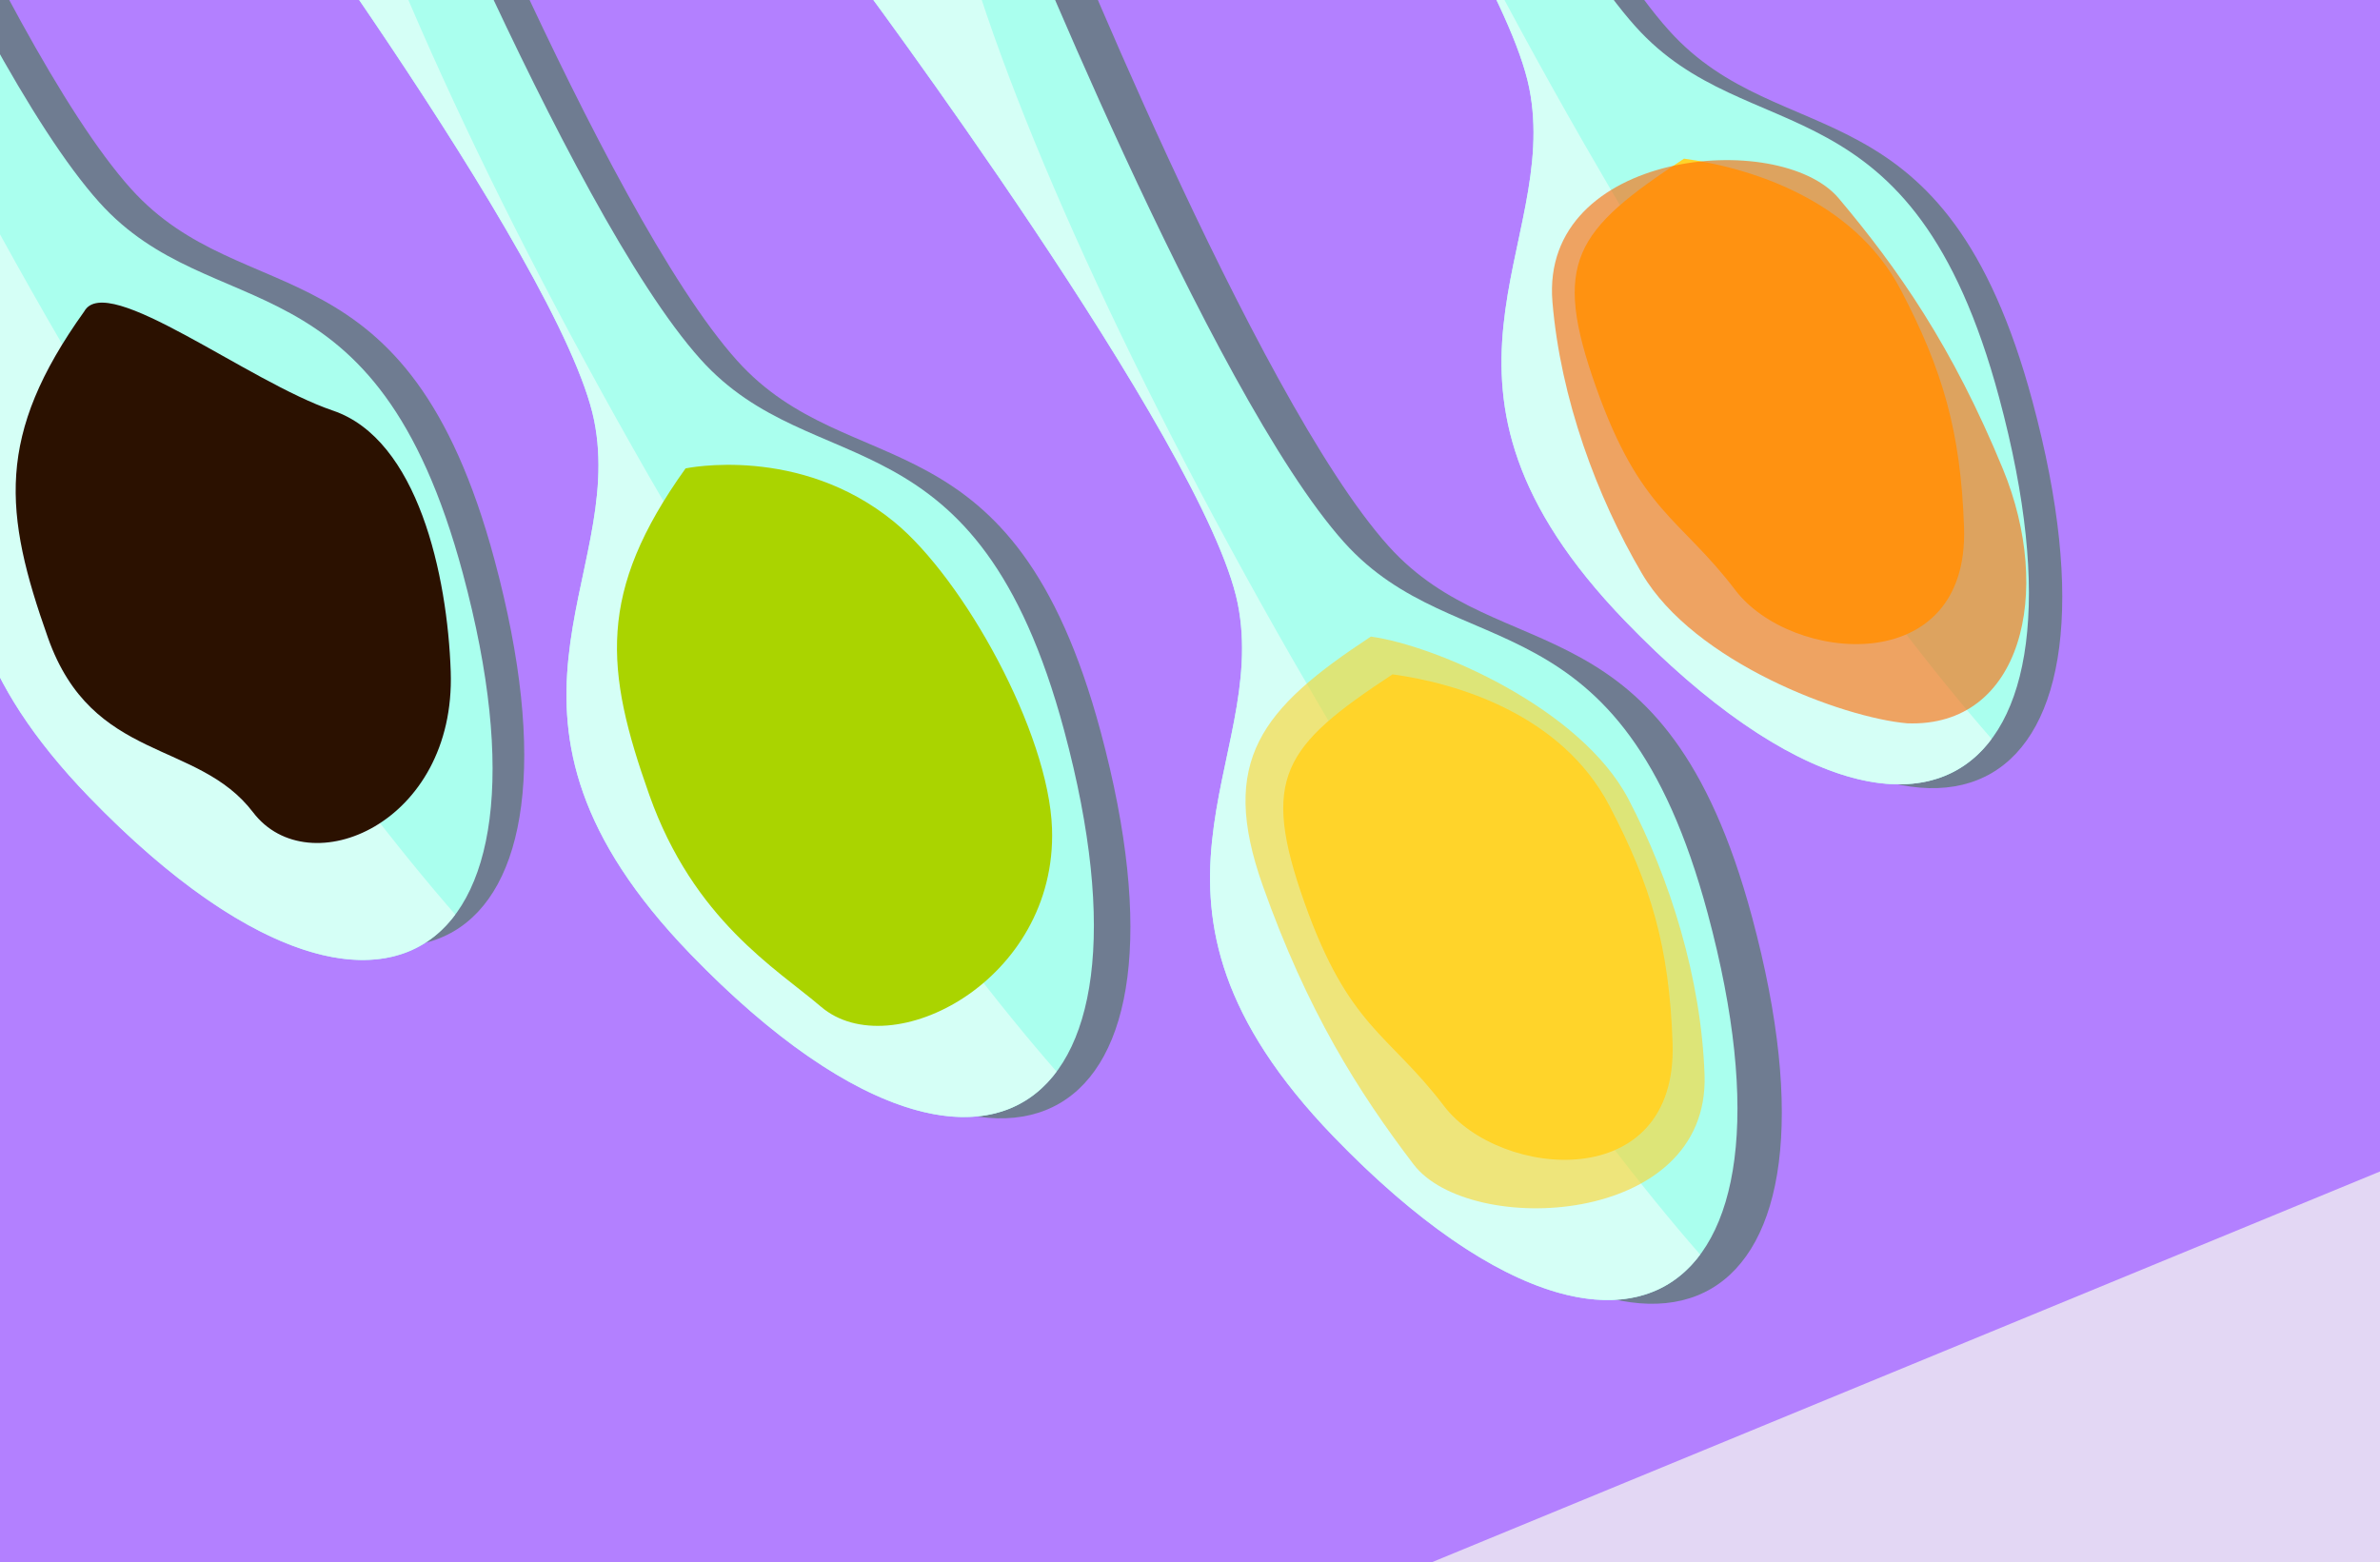 <?xml version="1.0" encoding="UTF-8" standalone="no"?>
<!-- Created with Inkscape (http://www.inkscape.org/) -->

<svg
   xmlns:dc="http://purl.org/dc/elements/1.1/"
   xmlns:cc="http://creativecommons.org/ns#"
   xmlns:rdf="http://www.w3.org/1999/02/22-rdf-syntax-ns#"
   xmlns:svg="http://www.w3.org/2000/svg"
   xmlns="http://www.w3.org/2000/svg"
   xmlns:sodipodi="http://sodipodi.sourceforge.net/DTD/sodipodi-0.dtd"
   xmlns:inkscape="http://www.inkscape.org/namespaces/inkscape"
   width="531.471"
   height="348.909"
   id="svg2"
   version="1.1"
   inkscape:version="0.48.4 r9939"
   inkscape:export-filename="/home/nessa/fake_food_2.png"
   inkscape:export-xdpi="90.005516"
   inkscape:export-ydpi="90.005516"
   sodipodi:docname="fake_food_3.svg">
  <defs
     id="defs4" />
  <sodipodi:namedview
     id="base"
     pagecolor="#ffffff"
     bordercolor="#666666"
     borderopacity="1.0"
     inkscape:pageopacity="0.0"
     inkscape:pageshadow="2"
     inkscape:zoom="0.98994949"
     inkscape:cx="76.341536"
     inkscape:cy="181.90263"
     inkscape:document-units="px"
     inkscape:current-layer="layer1"
     showgrid="false"
     inkscape:window-width="1440"
     inkscape:window-height="845"
     inkscape:window-x="0"
     inkscape:window-y="27"
     inkscape:window-maximized="1"
     fit-margin-top="0"
     fit-margin-left="0"
     fit-margin-right="0"
     fit-margin-bottom="0" />
  <g
     inkscape:label="Capa 1"
     inkscape:groupmode="layer"
     id="layer1"
     transform="translate(-781.924,29.326)">
    <rect
       style="fill:#e3d7f4;fill-opacity:1;stroke:none"
       id="rect4583"
       width="531.471"
       height="348.909"
       x="781.924"
       y="-29.326"
       inkscape:export-filename="/home/nessa/prueba.png"
       inkscape:export-xdpi="90.023537"
       inkscape:export-ydpi="90.023537" />
    <path
       style="fill:#b380ff;fill-opacity:1;stroke:none"
       d="M 495.531 -144.188 L 267.156 -50.062 L 267.156 -102.531 L -138.562 -102.531 L -138.562 166.062 L -107.531 166.062 L 18.906 472.906 L 643.719 215.375 L 495.531 -144.188 z "
       transform="translate(781.924,-29.326)"
       id="rect4577" />
    <path
       style="fill:#6f7c91;stroke:none"
       d="m 836.657,-76.334 c 0,0 78.914,105.567 86.103,141.191 7.189,35.624 -29.654,66.235 21.48,119.154 62.724,64.914 107.63,39.932 83.468,-49.927 C 1008.222,61.617 971.91,79.466 946.531,51.22 916.514,17.811 870.723,-96.898 870.723,-96.898 z"
       id="path4746"
       inkscape:connector-curvature="0"
       sodipodi:nodetypes="csssscc" />
    <path
       sodipodi:nodetypes="csssscc"
       inkscape:connector-curvature="0"
       id="path4748"
       d="m 982.119,-34.917 c 0,0 78.914,105.567 86.103,141.191 7.189,35.624 -29.654,66.235 21.48,119.154 62.724,64.914 107.63,39.932 83.468,-49.927 -19.486,-72.468 -55.798,-54.619 -81.177,-82.865 -30.017,-33.408 -75.808,-148.117 -75.808,-148.117 z"
       style="fill:#6f7c91;stroke:none" />
    <path
       style="fill:#6f7c91;stroke:none"
       d="m 1044.748,-150.075 c 0,0 78.914,105.567 86.103,141.191 7.189,35.624 -29.654,66.235 21.48,119.154 62.724,64.914 107.63,39.932 83.468,-49.927 -19.486,-72.468 -55.798,-54.619 -81.177,-82.865 -30.017,-33.408 -75.808,-148.117 -75.808,-148.117 z"
       id="path4750"
       inkscape:connector-curvature="0"
       sodipodi:nodetypes="csssscc" />
    <path
       sodipodi:nodetypes="csssscc"
       inkscape:connector-curvature="0"
       id="path4744"
       d="m 701.297,-114.719 c 0,0 78.914,105.567 86.103,141.191 7.189,35.624 -29.654,66.235 21.48,119.154 62.724,64.914 107.63,39.932 83.468,-49.927 C 872.862,23.231 836.549,41.08 811.171,12.834 781.154,-20.574 735.362,-135.284 735.362,-135.284 z"
       style="fill:#6f7c91;stroke:none" />
    <path
       style="fill:#aaffee;stroke:none"
       d="m 694.225,-111.689 c 0,0 78.914,105.567 86.103,141.191 7.189,35.624 -29.654,66.235 21.48,119.154 62.724,64.914 107.63,39.932 83.468,-49.927 C 865.79,26.262 829.478,44.11 804.1,15.864 774.083,-17.544 728.291,-132.253 728.291,-132.253 z"
       id="path4692"
       inkscape:connector-curvature="0"
       sodipodi:nodetypes="csssscc" />
    <path
       style="fill:#d5fff6;stroke:none"
       d="m 717.25,-125.598 -23.019,13.901 c 0,0 78.903,105.581 86.092,141.206 7.189,35.624 -29.654,66.237 21.48,119.157 36.924,38.213 67.664,45.246 81.784,26.259 C 857.365,144.937 824.456,97.526 792.523,41.869 753.909,-25.433 726.418,-87.909 717.25,-125.598 z"
       id="path4696"
       inkscape:connector-curvature="0" />
    <path
       style="fill:#2b1100;stroke:none"
       d="m 800.743,40.213 c -19.799,27.667 -18.014,44.989 -8.097,72.933 9.917,27.944 33.374,22.64 45.793,38.956 12.419,16.317 45.291,2.553 44.135,-31.437 C 881.842,99.149 875.246,68.812 856.265,62.376 837.284,55.939 805.771,31.213 800.743,40.213 z"
       id="path4701"
       inkscape:connector-curvature="0"
       sodipodi:nodetypes="cssssc" />
    <path
       sodipodi:nodetypes="csssscc"
       inkscape:connector-curvature="0"
       id="path4719"
       d="m 828.501,-76.615 c 0,0 78.914,105.567 86.103,141.191 7.189,35.624 -29.654,66.235 21.48,119.154 62.724,64.914 107.63,39.932 83.468,-49.927 C 1000.066,61.336 963.753,79.184 938.375,50.938 908.358,17.53 862.566,-97.179 862.566,-97.179 z"
       style="fill:#aaffee;stroke:none" />
    <path
       id="path4721"
       d="m 851.525,-90.524 -23.019,13.901 c 0,0 78.903,105.581 86.092,141.206 7.189,35.624 -29.654,66.237 21.48,119.157 36.924,38.213 67.664,45.246 81.784,26.259 C 991.64,180.011 958.731,132.601 926.798,76.943 888.184,9.641 860.693,-52.835 851.525,-90.524 z"
       style="fill:#d5fff6;stroke:none"
       inkscape:connector-curvature="0" />
    <path
       sodipodi:nodetypes="cssssc"
       inkscape:connector-curvature="0"
       id="path4723"
       d="m 935.018,75.287 c -19.799,27.667 -18.014,44.989 -8.097,72.933 9.917,27.944 28.358,38.767 38.351,47.303 15.592,13.317 52.732,-5.794 51.577,-39.784 -0.732,-21.515 -19.716,-55.754 -35.208,-68.471 -21.193,-17.398 -46.623,-11.981 -46.623,-11.981 z"
       style="fill:#aad400;stroke:none" />
    <path
       sodipodi:nodetypes="csssscc"
       inkscape:connector-curvature="0"
       id="path4725"
       d="m 972.216,-35.746 c 0,0 78.914,105.567 86.103,141.191 7.189,35.624 -29.654,66.235 21.48,119.154 62.724,64.914 107.63,39.932 83.468,-49.927 -19.486,-72.468 -55.798,-54.619 -81.177,-82.865 -30.017,-33.408 -75.808,-148.117 -75.808,-148.117 z"
       style="fill:#aaffee;stroke:none" />
    <path
       id="path4727"
       d="m 995.241,-49.654 -23.019,13.901 c 0,0 78.902,105.581 86.092,141.206 7.189,35.624 -29.654,66.237 21.48,119.157 36.924,38.213 67.664,45.246 81.784,26.259 -26.222,-29.988 -59.131,-77.398 -91.064,-133.056 -38.614,-67.302 -66.105,-129.778 -75.272,-167.467 z"
       style="fill:#d5fff6;stroke:none"
       inkscape:connector-curvature="0" />
    <path
       sodipodi:nodetypes="cssssc"
       inkscape:connector-curvature="0"
       id="path4729"
       d="m 1092.887,121.285 c -24.424,16.052 -29.566,23.078 -19.648,51.022 9.917,27.944 18.691,29.025 31.11,45.342 12.419,16.317 52.229,19.975 51.073,-14.015 -0.732,-21.515 -4.829,-35.292 -14.128,-53.047 -10.672,-20.377 -34.04,-27.354 -48.407,-29.302 z"
       style="fill:#ffd42a;stroke:none" />
    <path
       style="opacity:0.6;fill:#ffd42a;stroke:none"
       d="m 1088.048,112.85 c -24.424,16.052 -34.053,27.692 -24.136,55.636 9.917,27.944 21.243,45.907 33.662,62.224 12.419,16.317 66.145,14.03 64.989,-19.96 -0.732,-21.515 -7.695,-43.84 -16.994,-61.595 -10.672,-20.377 -43.153,-34.356 -57.521,-36.304 z"
       id="path4731"
       inkscape:connector-curvature="0"
       sodipodi:nodetypes="cssssc" />
    <path
       style="fill:#aaffee;stroke:none"
       d="m 1037.3,-150.922 c 0,0 78.914,105.567 86.103,141.191 7.189,35.624 -29.654,66.235 21.48,119.154 62.724,64.914 107.63,39.931 83.468,-49.927 -19.486,-72.468 -55.798,-54.619 -81.177,-82.865 -30.017,-33.408 -75.808,-148.117 -75.808,-148.117 z"
       id="path4733"
       inkscape:connector-curvature="0"
       sodipodi:nodetypes="csssscc" />
    <path
       inkscape:connector-curvature="0"
       style="fill:#d5fff6;stroke:none"
       d="m 1060.325,-164.831 -23.019,13.901 c 0,0 78.903,105.581 86.092,141.206 7.189,35.624 -29.654,66.237 21.48,119.157 36.924,38.213 67.664,45.246 81.784,26.259 -26.222,-29.988 -59.131,-77.398 -91.064,-133.056 -38.614,-67.302 -66.104,-129.778 -75.272,-167.467 z"
       id="path4735" />
    <path
       style="fill:#ffd42a;stroke:none"
       d="m 1157.972,6.109 c -24.424,16.052 -29.566,23.078 -19.648,51.022 9.917,27.944 18.691,29.025 31.11,45.342 12.419,16.316 52.229,19.975 51.073,-14.015 -0.732,-21.515 -4.829,-35.292 -14.128,-53.047 -10.672,-20.377 -34.04,-27.354 -48.407,-29.302 z"
       id="path4737"
       inkscape:connector-curvature="0"
       sodipodi:nodetypes="cssssc" />
    <path
       sodipodi:nodetypes="cssssc"
       inkscape:connector-curvature="0"
       id="path4739"
       d="m 1207.835,132.219 c 25.626,0.949 32.651,-29.333 21.371,-56.755 -11.279,-27.422 -23.474,-44.807 -36.681,-60.493 -13.207,-15.686 -66.755,-10.76 -63.929,23.132 1.789,21.453 9.841,43.408 20.002,60.685 11.661,19.827 44.79,32.192 59.236,33.432 z"
       style="opacity:0.6;fill:#ff6600;stroke:none" />
  </g>
</svg>
